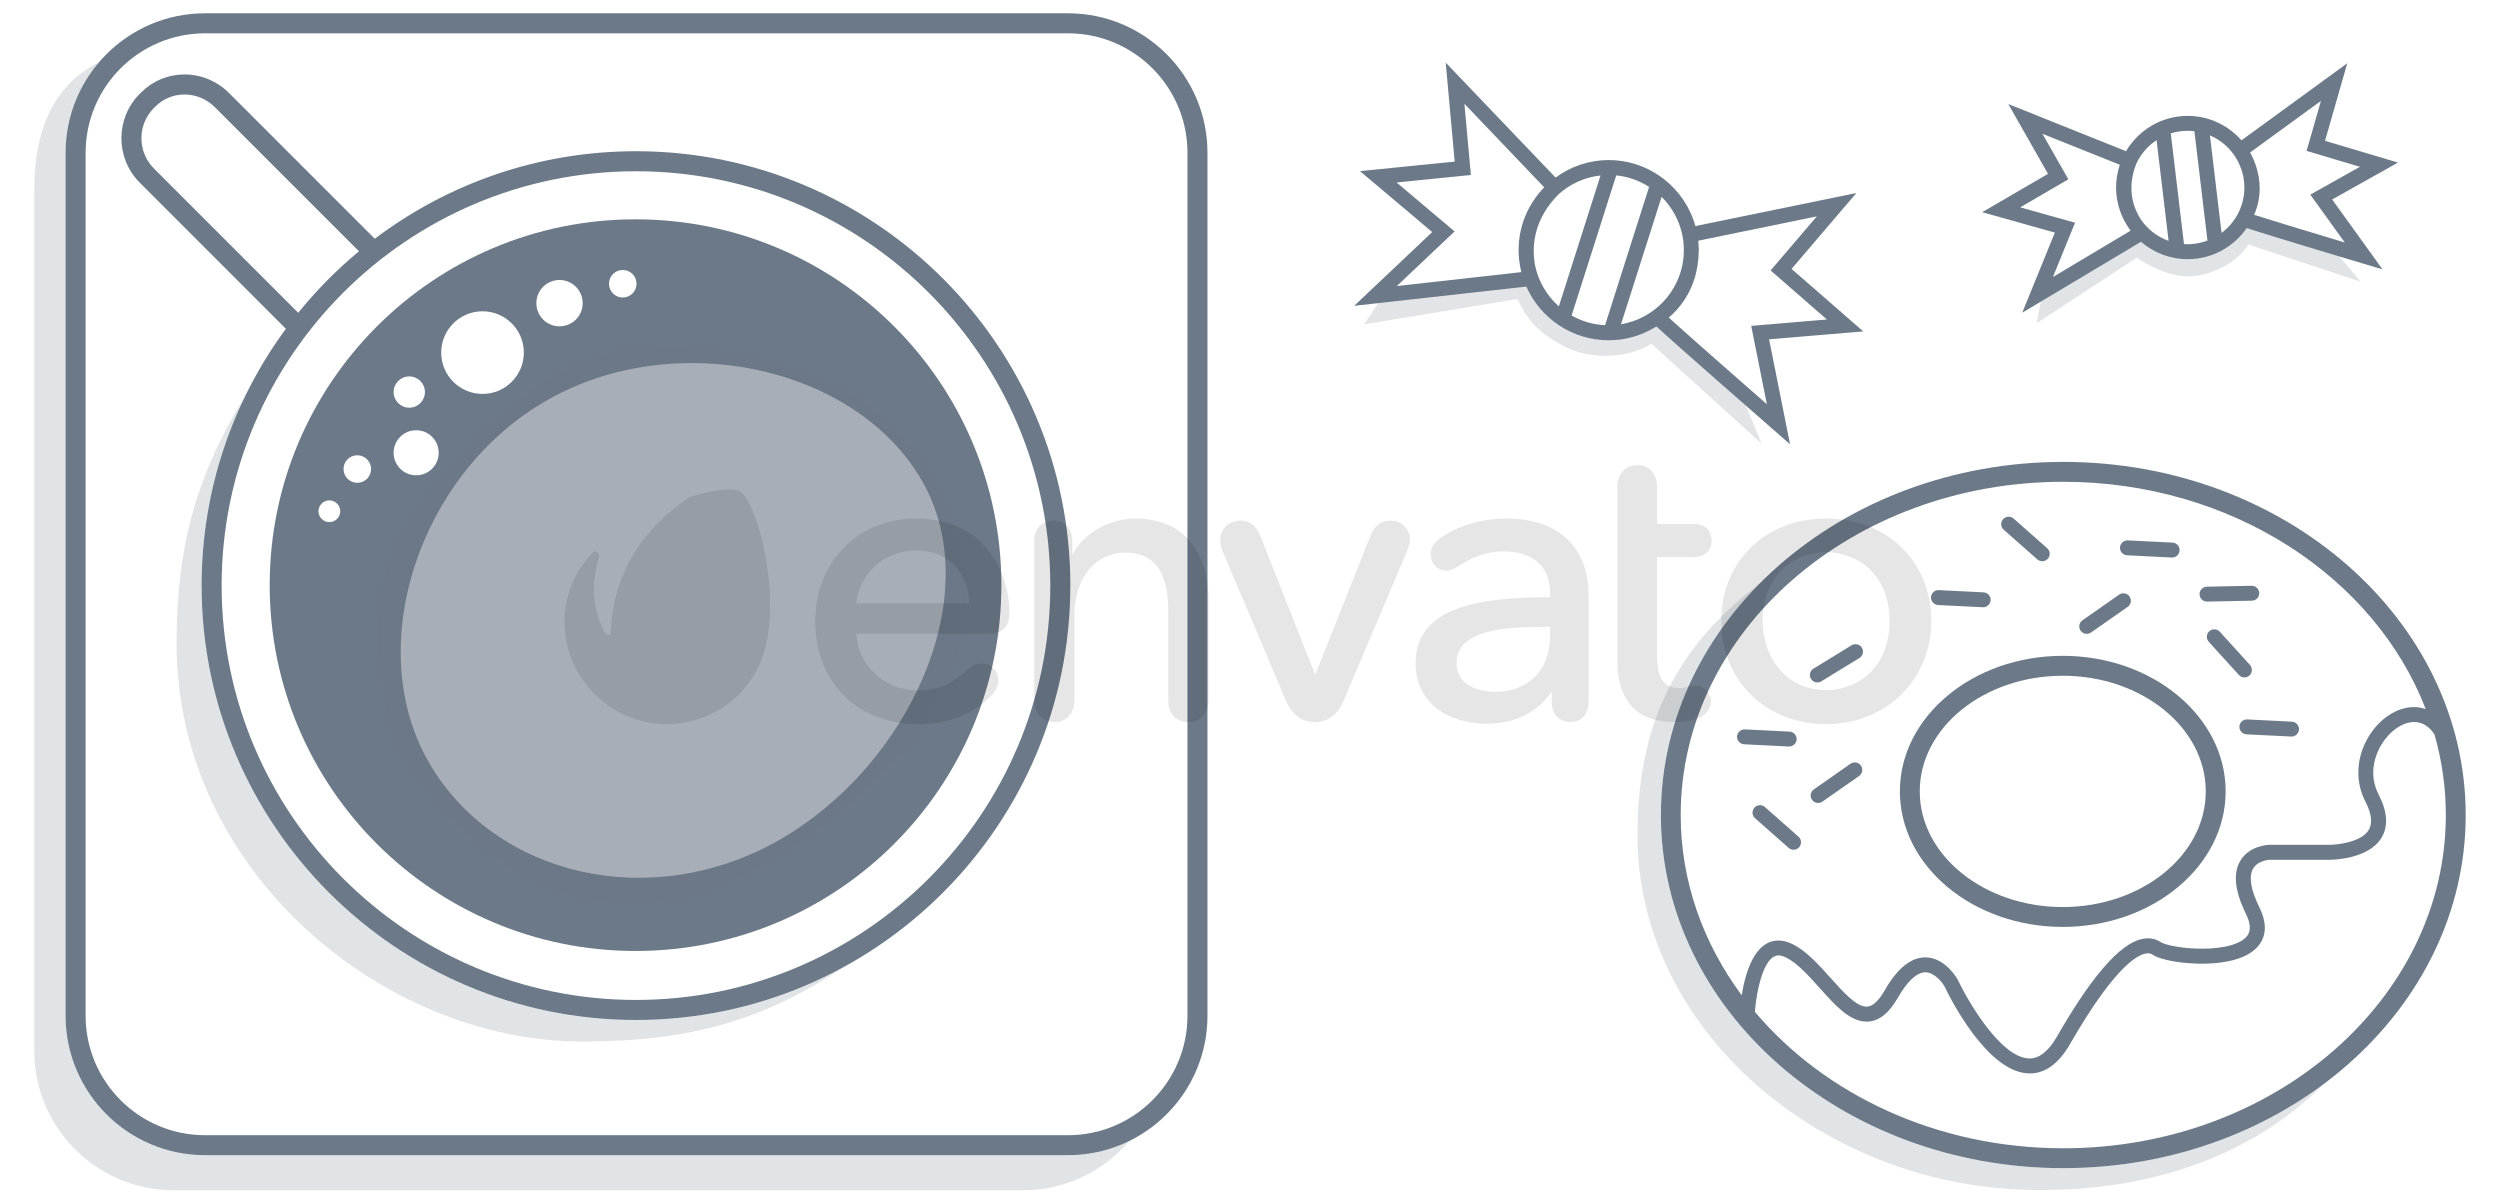 <?xml version="1.0" encoding="utf-8"?>
<!-- Generator: Adobe Illustrator 15.0.0, SVG Export Plug-In . SVG Version: 6.00 Build 0)  -->
<!DOCTYPE svg PUBLIC "-//W3C//DTD SVG 1.1//EN" "http://www.w3.org/Graphics/SVG/1.1/DTD/svg11.dtd">
<svg version="1.1" id="cup" xmlns="http://www.w3.org/2000/svg" xmlns:xlink="http://www.w3.org/1999/xlink" x="0px" y="0px"
	 width="181px" height="86.834px" viewBox="0 0 181 86.834" enable-background="new 0 0 181 86.834" xml:space="preserve">
<g>
	<path fill="#6C7988" d="M77.327,83.635H14.841c-5.566,0-10.093-4.524-10.093-10.092V11.056c0-5.565,4.527-10.094,10.093-10.094
		h62.486c5.566,0,10.094,4.528,10.094,10.094v62.488C87.42,79.108,82.893,83.635,77.327,83.635z M14.841,2.413
		c-4.766,0-8.643,3.877-8.643,8.643v62.488c0,4.766,3.877,8.645,8.643,8.645h62.486c4.768,0,8.645-3.879,8.645-8.645V11.056
		c0-4.766-3.877-8.643-8.645-8.643H14.841z"/>
</g>
<path fill="#6C7988" d="M46.044,10.948c-7.092,0-13.643,2.36-18.91,6.337L16.598,6.749C15.722,5.873,14.57,5.39,13.356,5.39
	c-1.183,0-2.299,0.464-3.141,1.307L10.12,6.791c-1.774,1.774-1.774,4.662,0,6.436l10.577,10.579
	c-3.833,5.211-6.101,11.641-6.101,18.593c0,17.34,14.107,31.448,31.448,31.448c17.342,0,31.449-14.107,31.449-31.448
	C77.493,25.056,63.386,10.948,46.044,10.948z M11.146,12.201c-1.208-1.21-1.208-3.177-0.001-4.385l0.095-0.094
	c0.568-0.568,1.32-0.881,2.116-0.881c0.827,0,1.614,0.332,2.217,0.935L25.99,18.192c-1.609,1.335-3.082,2.829-4.398,4.455
	L11.146,12.201z M46.044,72.396c-16.541,0-29.998-13.455-29.998-29.997c0-16.542,13.457-30,29.998-30s29.998,13.457,29.998,30
	C76.042,58.938,62.585,72.396,46.044,72.396z"/>
<path fill="#6C7988" d="M46.012,15.879c-14.627,0-26.486,11.858-26.486,26.486c0,14.629,11.858,26.485,26.486,26.485
	c14.629,0,26.487-11.856,26.487-26.485C72.5,27.737,60.641,15.879,46.012,15.879z M23.846,37.801c-0.435,0-0.788-0.353-0.788-0.788
	s0.353-0.787,0.788-0.787s0.787,0.353,0.787,0.787C24.634,37.448,24.282,37.801,23.846,37.801z M25.868,34.956
	c-0.55,0-0.997-0.446-0.997-0.997s0.446-0.997,0.997-0.997c0.551,0,0.998,0.446,0.998,0.997S26.42,34.956,25.868,34.956z
	 M45.087,19.546c0.551,0,0.998,0.446,0.998,0.997s-0.445,0.997-0.998,0.997c-0.55,0-0.996-0.446-0.996-0.997
	S44.536,19.546,45.087,19.546z M40.509,20.271c0.926,0,1.677,0.751,1.677,1.678c0,0.926-0.75,1.678-1.677,1.678
	c-0.927,0-1.677-0.752-1.677-1.678C38.832,21.022,39.583,20.271,40.509,20.271z M34.934,22.537c1.652,0,2.992,1.339,2.992,2.991
	c0,1.652-1.34,2.992-2.992,2.992s-2.991-1.34-2.991-2.992C31.943,23.876,33.282,22.537,34.934,22.537z M29.631,27.252
	c0.625,0,1.133,0.507,1.133,1.132c0,0.626-0.507,1.133-1.133,1.133s-1.133-0.507-1.133-1.133
	C28.498,27.759,29.005,27.252,29.631,27.252z M28.498,32.78c0-0.901,0.73-1.631,1.632-1.631c0.901,0,1.631,0.729,1.631,1.631
	c0,0.902-0.73,1.632-1.631,1.632C29.228,34.412,28.498,33.683,28.498,32.78z M56.481,60.778c-9.288,5.343-20.671,2.695-25.445-5.607
	s-0.768-20.828,8.521-26.167c9.29-5.34,22.418-2.502,27.193,5.802C71.524,43.109,65.77,55.44,56.481,60.778z"/>
<path opacity="0.2" fill="#6C7988" enable-background="new    " d="M46.044,73.847c-17.34,0-31.448-14.107-31.448-31.448
	c0-4.958,1.155-9.65,3.207-13.826c-3.408,5.579-5.021,10.542-5.021,18.02c-0.001,16.563,15.042,28.813,29.34,28.813
	c8,0,13.196-1.56,19.102-5.472C56.72,72.426,51.546,73.847,46.044,73.847z"/>
<path opacity="0.2" fill="#6C7988" enable-background="new    " d="M77.327,83.635H14.841c-5.566,0-10.093-4.524-10.093-10.092
	V11.056c0-2.493,0.911-4.776,2.414-6.54c-3.361,1.638-4.678,5.088-4.678,9.078v62.487c0,5.572,4.519,10.094,10.094,10.094h61.487
	c3.085,0,5.845-1.385,7.695-3.564C80.421,83.267,78.917,83.635,77.327,83.635z"/>
<path opacity="0.6" fill="#6C7988" enable-background="new    " d="M28.769,54.265c0,0-4.169-10.604,1.723-17.767
	c5.892-7.162,12.419-16.759,31.365-7.926c1.541,0.764,14.303,10.698,4.432,24.812C62.583,57.892,43.999,77.653,28.769,54.265z"/>
<g opacity="0.2">
	<path fill="#6C7988" d="M120.885,22.206l-3.559,1.892l-4.592-1.142l-1.844-2.672l-10.488,0.988l1.672-2.685l-3.324,4.9
		l11.125-1.844c0.768,1.76,1.795,2.602,3.439,3.469c1.625,0.813,4.219,1,6.25-0.219l7.994,7.243l-1.627-3.896l-5.476-4.845
		L120.885,22.206z"/>
</g>
<path fill="#6C7988" d="M134.902,23.995l-5.193-4.526l4.691-5.494l-11.652,2.392c-0.766-2.75-3.287-4.777-6.279-4.777
	c-1.438,0-2.766,0.474-3.846,1.266l-7.953-8.322l0.648,7.167l-6.855,0.689l5.23,4.411l-5.65,5.34l12.463-1.393
	c1.016,2.287,3.305,3.888,5.963,3.888c1.27,0,2.451-0.37,3.455-1c1.742,1.604,8.188,7.229,8.482,7.486l1.193,1.043l-1.517-7.599
	L134.902,23.995z M121.789,16.966l0.018,0.089c0.031,0.157,0.06,0.317,0.074,0.479c0.002,0.019,0.004,0.037,0.006,0.056
	c0.014,0.145,0.021,0.292,0.021,0.439c0,0.057,0,0.117,0,0.178c-0.002,0.138-0.008,0.276-0.021,0.411
	c-0.002,0.026-0.006,0.052-0.008,0.078c-0.26,2.432-2.129,4.384-4.518,4.781l2.938-9.226
	C121.035,14.981,121.561,15.918,121.789,16.966z M117.016,12.698c0.869,0.087,1.68,0.384,2.379,0.833l-3.188,10.013
	c-0.877-0.042-1.701-0.289-2.422-0.7L117.016,12.698z M110.146,19.702l-9.017,1.008l4.185-3.954l-4.203-3.545l5.379-0.541
	l-0.467-5.155l5.778,6.048c-1.146,1.176-1.856,2.782-1.856,4.551c0,0.53,0.07,1.042,0.188,1.536
	C110.139,19.667,110.143,19.686,110.146,19.702z M111.143,19.241c-0.006-0.035-0.014-0.071-0.02-0.107
	c-0.016-0.082-0.025-0.165-0.037-0.248c-0.148-1.155-0.021-3.062,1.777-4.84c0.822-0.729,1.863-1.217,3.016-1.342l-3.018,9.477
	C112.008,21.421,111.389,20.4,111.143,19.241z M120.818,22.992c1.521-1.302,2.012-2.925,2.135-4.171
	c0.006-0.055,0.008-0.111,0.012-0.167c0.01-0.127,0.018-0.25,0.02-0.368c0.002-0.058,0.011-0.114,0.011-0.173
	c0-0.051-0.009-0.1-0.009-0.15c-0.004-0.16-0.014-0.304-0.021-0.433c-0.004-0.034-0.004-0.069-0.008-0.104l8.58-1.761l-3.345,3.915
	l4.074,3.552l-5.479,0.461l1.133,5.671C125.984,27.571,122.242,24.289,120.818,22.992z"/>
<g>
	<path opacity="0.2" fill="#6C7988" enable-background="new    " d="M162.826,15.049l-1.908,2.482l-3.611,0.668l-2.162-1.295
		l-7.096,4.072l0.318-2.435l-0.914,4.862l7.248-4.742c1.148,0.782,2.762,1.494,4.189,1.324c1.452-0.173,3.141-1.03,3.891-2.28
		l8.125,2.688l-2.094-2.5l-5.906-1.867L162.826,15.049z"/>
</g>
<path fill="#6C7988" d="M173.615,11.77l-5.283-1.576l1.611-5.616l-7.662,5.583c-0.951-1.083-2.342-1.771-3.893-1.771
	c-1.898,0-3.56,1.029-4.464,2.556c-1.698-0.681-7.086-2.838-7.086-2.838l-1.437-0.574l2.875,5.053l-4.766,2.776l5.262,1.476
	l-2.362,5.801l8.598-5.135c0.908,0.782,2.089,1.259,3.38,1.259c1.77,0,3.334-0.893,4.271-2.25c1.87,0.607,8.028,2.45,8.313,2.535
	l1.521,0.454l-3.644-5.061L173.615,11.77z M156.135,10.148l0.871,7.291c-0.805-0.289-1.494-0.82-1.979-1.509
	c-0.482-0.715-1.117-2.141-0.365-4.066C154.986,11.163,155.498,10.569,156.135,10.148z M148.631,20.057l1.602-3.932l-3.969-1.114
	l3.484-2.029l-1.875-3.297c1.695,0.68,4.432,1.776,5.602,2.244c-0.174,0.519-0.271,1.071-0.271,1.648c0,1.15,0.381,2.21,1.017,3.071
	c0.014,0.017,0.024,0.035,0.036,0.051L148.631,20.057z M158.121,17.67l-0.957-8.013c0.389-0.121,0.799-0.188,1.225-0.188
	c0.164,0,0.326,0.013,0.486,0.032l0.945,7.918c-0.447,0.167-0.928,0.263-1.432,0.263C158.299,17.684,158.211,17.676,158.121,17.67z
	 M160.842,16.863L159.998,9.8c0.832,0.355,1.521,0.979,1.963,1.76c0.123,0.225,0.275,0.551,0.389,0.952
	c0.017,0.051,0.027,0.101,0.039,0.153c0.01,0.038,0.021,0.076,0.027,0.115c0.051,0.257,0.078,0.524,0.078,0.796
	c0,0.678-0.168,1.315-0.459,1.879c-0.02,0.035-0.033,0.07-0.055,0.104C161.697,16.073,161.305,16.514,160.842,16.863z
	 M169.762,17.557c-1.922-0.578-5.147-1.552-6.563-2.005c0.586-1.349,0.438-2.595,0.146-3.504c-0.006-0.021-0.016-0.04-0.021-0.06
	c-0.035-0.106-0.072-0.207-0.111-0.303c-0.03-0.083-0.063-0.164-0.104-0.245c-0.043-0.098-0.088-0.188-0.131-0.271
	c-0.018-0.033-0.033-0.066-0.053-0.099c-0.006-0.01-0.01-0.021-0.016-0.03l5.127-3.735l-1.039,3.619l3.863,1.152l-3.594,2.016
	L169.762,17.557z"/>
<g>
	<path fill="#6C7988" d="M149.383,33.441c-16.064,0-29.135,11.469-29.135,25.567c0,14.099,13.07,25.566,29.135,25.566
		c16.065,0,29.135-11.47,29.133-25.566C178.516,44.91,165.447,33.441,149.383,33.441z M171.25,58.024
		c0.459,0.888,0.539,1.584,0.242,2.07c-0.535,0.881-2.26,1.072-2.883,1.072h-4.336c-0.06,0.002-1.412,0.052-2.068,1.143
		c-0.547,0.912-0.412,2.207,0.4,3.851c0.319,0.646,0.367,1.157,0.141,1.524c-0.389,0.627-1.635,1.002-3.33,1.002
		c-1.455,0-2.684-0.28-2.977-0.475c-0.279-0.186-0.594-0.277-0.933-0.277c-1.676,0-3.832,2.33-6.59,7.125
		c-0.603,1.045-1.265,1.574-1.967,1.574c-2.062,0-4.461-4.125-5.216-5.715l-0.018-0.034c-0.037-0.063-0.9-1.571-2.326-1.571
		c-1.043,0-2.024,0.8-2.928,2.373c-0.453,0.795-0.9,1.196-1.328,1.196c-0.736,0-1.678-1.051-2.588-2.067
		c-0.877-0.979-1.783-1.991-2.809-2.481c-0.334-0.159-0.66-0.24-0.975-0.24c-1.729,0-2.4,2.328-2.66,3.964
		c-2.791-3.766-4.418-8.242-4.418-13.049c0-13.303,12.424-24.127,27.69-24.127c12.192,0,22.563,6.901,26.25,16.455
		c-0.315-0.105-0.612-0.145-0.842-0.145c-1.229,0-2.488,0.82-3.295,2.143C170.592,54.815,170.5,56.569,171.25,58.024z
		 M149.383,83.135c-9.156,0-17.287-3.895-22.33-9.88c0.121-1.531,0.635-4.082,1.717-4.082c0.15,0,0.32,0.046,0.508,0.135
		c0.83,0.397,1.664,1.33,2.472,2.229c1.114,1.248,2.172,2.428,3.392,2.428c0.856,0,1.6-0.569,2.27-1.739
		c0.684-1.197,1.371-1.83,1.988-1.83c0.646,0,1.203,0.715,1.377,1.008c0.35,0.738,3.104,6.313,6.18,6.313
		c1.119,0,2.098-0.713,2.904-2.115c3.418-5.941,5.092-6.584,5.651-6.584c0.128,0,0.232,0.03,0.334,0.1
		c0.65,0.43,2.289,0.654,3.572,0.654c1.235,0,3.433-0.197,4.25-1.516c0.437-0.703,0.406-1.57-0.092-2.572
		c-0.627-1.27-0.781-2.238-0.445-2.809c0.349-0.584,1.17-0.625,1.16-0.625h4.326c0.288,0,2.856-0.046,3.801-1.591
		c0.506-0.83,0.438-1.884-0.203-3.13c-0.83-1.608-0.133-3.075,0.207-3.633c0.603-0.985,1.531-1.623,2.371-1.623
		c0.664,0,1.133,0.406,1.461,0.893c0.535,1.872,0.824,3.827,0.824,5.844C177.076,72.312,164.652,83.135,149.383,83.135z"/>
	<path fill="#6C7988" d="M134.803,46.896c0.154,0.254,0.074,0.588-0.18,0.742l-2.764,1.693c-0.254,0.154-0.588,0.074-0.742-0.18l0,0
		c-0.156-0.254-0.076-0.586,0.178-0.742l2.764-1.692C134.314,46.563,134.648,46.644,134.803,46.896L134.803,46.896z"/>
	<path fill="#6C7988" d="M144.121,43.451c-0.016,0.298-0.27,0.526-0.566,0.514l-3.236-0.161c-0.299-0.017-0.526-0.269-0.514-0.565
		l0,0c0.016-0.297,0.271-0.527,0.566-0.515l3.236,0.162C143.906,42.9,144.135,43.154,144.121,43.451L144.121,43.451z"/>
	<path fill="#6C7988" d="M130.076,53.533c-0.016,0.299-0.27,0.526-0.566,0.515l-3.236-0.162c-0.297-0.017-0.526-0.269-0.512-0.564
		l0,0c0.016-0.297,0.268-0.527,0.566-0.514l3.236,0.16C129.861,52.981,130.092,53.235,130.076,53.533L130.076,53.533z"/>
	<path fill="#6C7988" d="M157.803,39.851c-0.014,0.298-0.268,0.527-0.563,0.513L154,40.203c-0.297-0.016-0.527-0.269-0.512-0.566
		l0,0c0.016-0.298,0.268-0.527,0.566-0.514l3.235,0.162C157.59,39.299,157.818,39.553,157.803,39.851L157.803,39.851z"/>
	<path fill="#6C7988" d="M166.447,52.813c-0.016,0.297-0.271,0.526-0.566,0.513l-3.238-0.16c-0.297-0.017-0.524-0.271-0.512-0.565
		l0,0c0.016-0.299,0.27-0.527,0.566-0.514l3.236,0.162C166.232,52.263,166.461,52.517,166.447,52.813L166.447,52.813z"/>
	<path fill="#6C7988" d="M148.262,40.453c-0.195,0.223-0.537,0.244-0.762,0.047l-2.43-2.146c-0.225-0.197-0.244-0.539-0.047-0.762
		l0,0c0.197-0.223,0.537-0.245,0.762-0.048l2.43,2.146C148.439,39.888,148.461,40.23,148.262,40.453L148.262,40.453z"/>
	<path fill="#6C7988" d="M130.258,61.339c-0.195,0.225-0.537,0.246-0.762,0.047l-2.43-2.146c-0.226-0.196-0.244-0.537-0.047-0.763
		l0,0c0.196-0.223,0.537-0.244,0.762-0.047l2.43,2.146C130.434,60.772,130.455,61.115,130.258,61.339L130.258,61.339z"/>
	<path fill="#6C7988" d="M154.176,43.186c0.172,0.245,0.111,0.581-0.133,0.752l-2.656,1.856c-0.244,0.172-0.582,0.111-0.752-0.133
		l0,0c-0.172-0.244-0.109-0.58,0.133-0.752l2.656-1.857C153.668,42.882,154.006,42.941,154.176,43.186L154.176,43.186z"/>
	<path fill="#6C7988" d="M134.73,55.431c0.172,0.243,0.11,0.579-0.135,0.752l-2.654,1.856c-0.244,0.171-0.582,0.11-0.752-0.133l0,0
		c-0.172-0.246-0.111-0.582,0.133-0.755l2.654-1.856C134.223,55.126,134.559,55.185,134.73,55.431L134.73,55.431z"/>
	<path fill="#6C7988" d="M163.568,42.939c0.006,0.297-0.23,0.545-0.529,0.551l-3.24,0.066c-0.297,0.006-0.545-0.23-0.551-0.529l0,0
		c-0.006-0.297,0.23-0.545,0.529-0.551l3.238-0.066C163.316,42.404,163.561,42.641,163.568,42.939L163.568,42.939z"/>
	<path fill="#6C7988" d="M162.859,48.906c-0.221,0.198-0.563,0.184-0.765-0.039l-2.178-2.399c-0.201-0.221-0.185-0.563,0.037-0.765
		l0,0c0.221-0.198,0.563-0.185,0.764,0.039l2.179,2.399C163.096,48.362,163.08,48.706,162.859,48.906L162.859,48.906z"/>
</g>
<path opacity="0.2" fill="#6C7988" enable-background="new    " d="M149.383,84.574c-16.064,0-29.135-11.47-29.135-25.565
	c0-6.404,2.705-12.267,7.158-16.757c-6.246,4.69-8.852,10.433-8.852,18.197c0,14.097,13.204,25.207,27.969,25.687
	c8.762,0.285,16.432-2.313,21.774-7.707C163.207,82.256,156.598,84.574,149.383,84.574z"/>
<g>
	<path fill="#6C7988" d="M149.344,67.108c-6.502,0-11.793-4.4-11.793-9.813s5.291-9.813,11.793-9.813s11.793,4.4,11.793,9.813
		S155.846,67.108,149.344,67.108z M149.344,48.925c-5.709,0-10.354,3.756-10.354,8.372c0,4.617,4.645,8.373,10.354,8.373
		s10.354-3.756,10.354-8.373C159.697,52.681,155.053,48.925,149.344,48.925z"/>
</g>
<g opacity="0.1">
	<path d="M53.556,35.567c-0.498-0.277-1.925-0.106-3.64,0.426c-3.001,2.051-5.533,5.072-5.71,9.924
		c-0.032,0.117-0.328-0.014-0.386-0.049c-0.811-1.555-1.131-3.192-0.455-5.551c0.125-0.21-0.287-0.469-0.361-0.394
		c-0.149,0.146-0.769,0.807-1.18,1.521c-2.037,3.536-0.704,8.067,2.861,10.049c3.567,1.986,8.067,0.705,10.053-2.865
		C57.035,44.519,54.902,36.32,53.556,35.567z"/>
	<g>
		<path d="M66.32,37.542c-4.23,0-7.297,3.145-7.297,7.472c0,4.367,3.062,7.416,7.444,7.416c2.214,0,3.967-0.693,5.359-2.117
			c0.417-0.451,0.462-0.885,0.462-1.049c0-0.707-0.525-1.221-1.248-1.221c-0.365,0-0.67,0.139-1.021,0.461
			c-0.789,0.734-1.827,1.488-3.553,1.488c-2.399,0-4.35-1.803-4.473-4.113h9.548c1.039,0,1.541-0.488,1.541-1.484
			c0-0.295,0-0.505-0.057-0.925C72.508,39.76,70.003,37.542,66.32,37.542L66.32,37.542z M66.32,39.859
			c2.29,0,3.762,1.465,3.853,3.821h-8.177C62.21,41.497,64.056,39.859,66.32,39.859z M82.199,37.542
			c-1.92,0-3.819,1.105-4.563,2.639v-0.95c0-1.465-1.138-1.542-1.366-1.542c-0.674,0-1.395,0.407-1.395,1.542v11.448
			c0,1.525,1.212,1.605,1.453,1.605c0.242,0,1.455-0.078,1.455-1.605v-6.137c0-2.669,1.513-4.534,3.68-4.534
			c2.097,0,3.117,1.374,3.117,4.208v6.463c0,1.525,1.211,1.605,1.453,1.605c0.245,0,1.457-0.078,1.457-1.605v-7.374
			C87.49,40.517,86.101,37.542,82.199,37.542L82.199,37.542z M100.649,37.689c-0.674,0-1.158,0.392-1.451,1.164L95.22,48.858
			l-3.951-10.005c-0.304-0.783-0.791-1.164-1.476-1.164c-0.804,0-1.453,0.629-1.453,1.393c0,0.194,0.021,0.439,0.181,0.828
			l4.569,10.794c0.549,1.303,1.443,1.576,2.101,1.576c0.658,0,1.556-0.273,2.099-1.576l4.601-10.856
			c0.16-0.38,0.185-0.66,0.185-0.793C102.074,38.278,101.462,37.689,100.649,37.689z M109.108,37.542
			c-1.863,0-3.594,0.52-4.881,1.459c-0.434,0.299-0.646,0.677-0.646,1.148c0,0.649,0.495,1.158,1.129,1.158
			c0.277,0,0.58-0.109,0.863-0.307c1.104-0.737,2.143-1.081,3.27-1.081c2.148,0,3.384,1.092,3.384,3.001v0.316
			c-4.827,0.006-9.74,0.586-9.74,4.785c0,3.025,2.586,4.379,5.147,4.379c2.037,0,3.666-0.807,4.71-2.336v0.732
			c0,1.098,0.735,1.486,1.366,1.486c0.133,0,1.305-0.043,1.305-1.486v-7.701C115.018,39.62,112.808,37.542,109.108,37.542z
			 M111.614,45.38h0.612v0.67c0,2.449-1.563,4.035-3.976,4.035c-0.657,0-2.795-0.156-2.795-2.121
			C105.456,45.646,108.971,45.38,111.614,45.38L111.614,45.38z M122.59,40.331c1.273,0,1.335-0.99,1.335-1.188
			c0-0.589-0.35-1.217-1.335-1.217h-2.617v-2.649c0-1.183-0.767-1.601-1.425-1.601c-0.244,0-1.453,0.077-1.453,1.601v12.57
			c0,2.9,1.43,4.434,4.135,4.434c0.7,0,1.385-0.121,1.832-0.332c0.512-0.256,0.805-0.674,0.805-1.152
			c0-0.672-0.488-1.158-1.159-1.158c-0.13,0-0.313,0.031-0.519,0.09c-0.251,0.064-0.416,0.088-0.602,0.088
			c-1.103,0-1.614-0.723-1.614-2.264v-7.221H122.59L122.59,40.331z M132.208,37.542c-4.401,0-7.592,3.121-7.592,7.414
			c0,2.092,0.772,4,2.179,5.367c1.393,1.359,3.313,2.104,5.41,2.104c4.343,0,7.621-3.211,7.621-7.471
			C139.826,40.661,136.623,37.542,132.208,37.542L132.208,37.542z M132.208,49.964c-3.017,0-4.593-2.521-4.593-5.008
			c0-3.419,2.38-4.977,4.593-4.977s4.596,1.558,4.596,4.977C136.802,48.399,134.421,49.964,132.208,49.964z"/>
	</g>
</g>
</svg>
